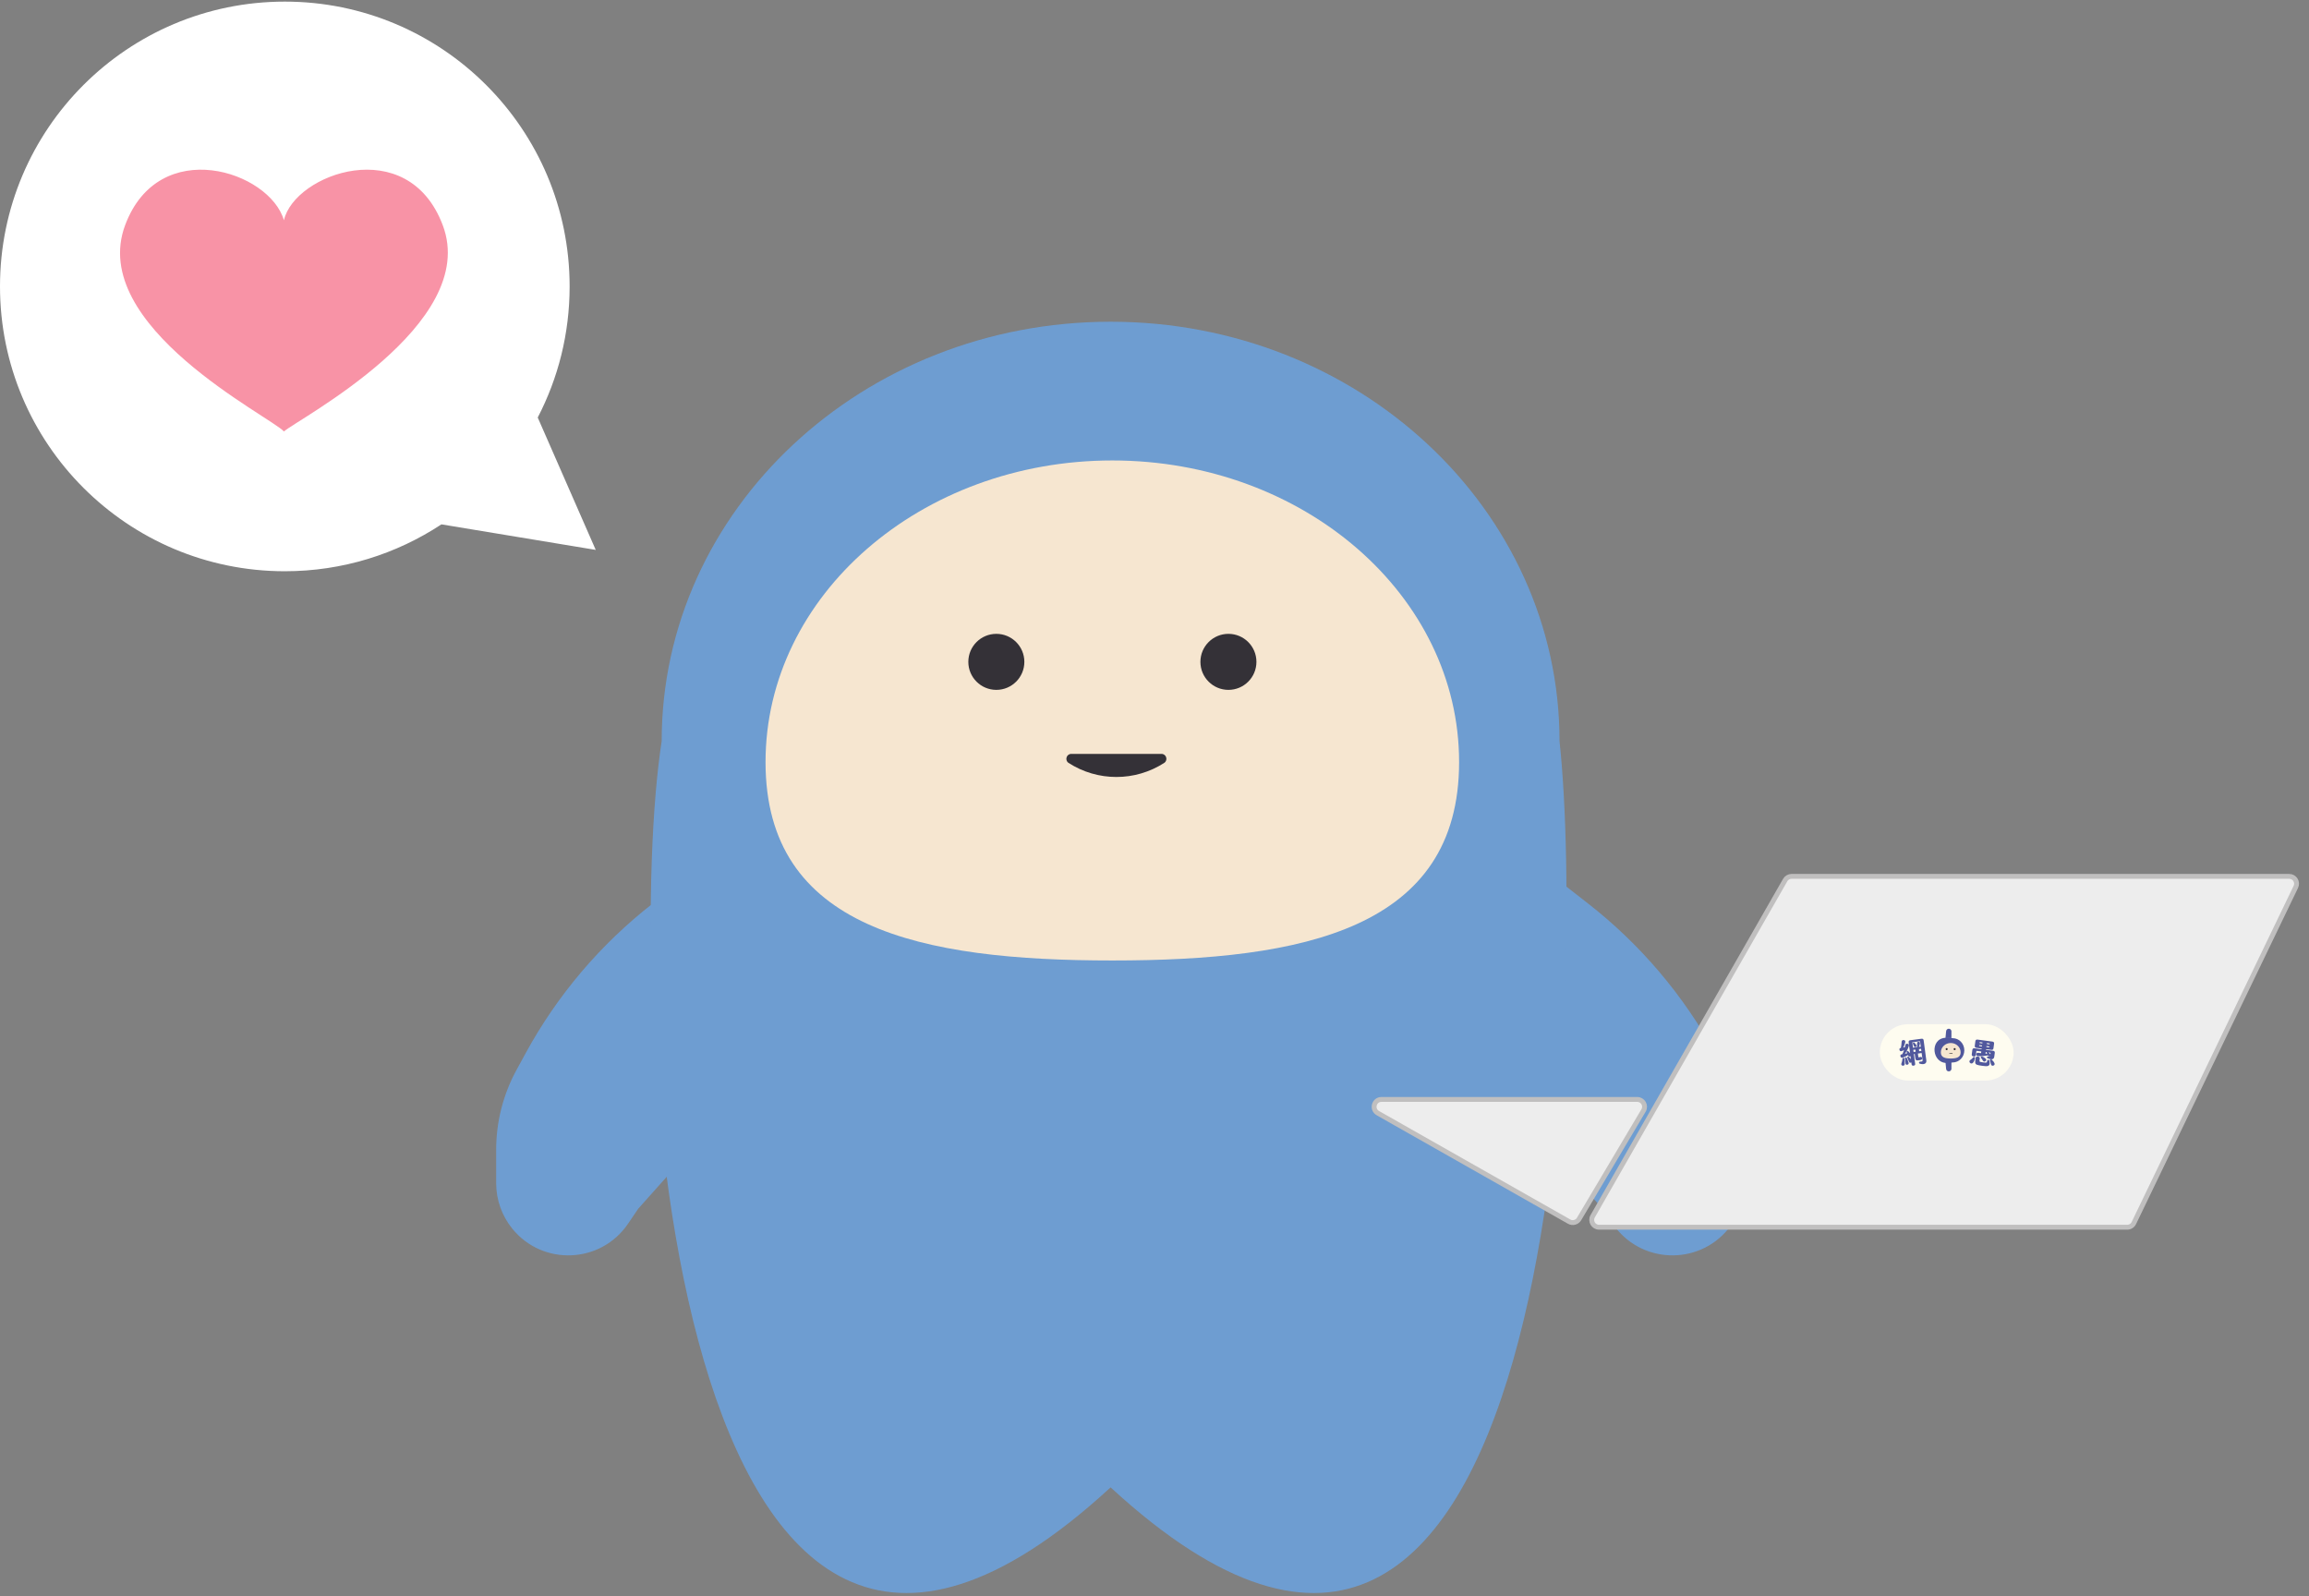 <svg width="473" height="327" viewBox="0 0 473 327" fill="none" xmlns="http://www.w3.org/2000/svg">
<rect x="0" y="0" width="473" height="327" fill="#808080" stroke="none"/>
<path d="M141.621 178.906V235.407L130.717 247.632L128.655 250.674C123.097 258.872 111.207 259.39 104.956 251.707C102.811 249.072 101.641 245.777 101.641 242.379V235.512C101.641 229.806 103.072 224.191 105.805 219.182L107.683 215.738C114.159 203.865 123 193.446 133.66 185.122L141.621 178.906Z" fill="#6E9DD1"/>
<path d="M317.401 178.906V235.407L328.305 247.632L330.367 250.674C335.925 258.872 347.816 259.39 354.066 251.707C356.211 249.072 357.382 245.777 357.382 242.379V235.512C357.382 229.806 355.95 224.191 353.217 219.182L351.339 215.738C344.863 203.865 336.022 193.446 325.362 185.122L317.401 178.906Z" fill="#6E9DD1"/>
<path d="M319.471 151.83C324.792 201.449 319.471 389.418 227.507 304.685C135.544 389.418 127.871 201.449 135.544 151.83C135.544 104.376 176.717 65.906 227.507 65.906C278.298 65.906 319.471 104.376 319.471 151.83Z" fill="#6E9DD1"/>
<path d="M298.898 156.112C298.898 190.236 267.093 196.753 227.859 196.753C188.625 196.753 156.82 190.236 156.82 156.112C156.82 121.987 188.625 94.324 227.859 94.324C267.093 94.324 298.898 121.987 298.898 156.112Z" fill="#F6E6D0"/>
<circle cx="204.101" cy="135.58" r="5.738" fill="#343137"/>
<circle cx="251.643" cy="135.58" r="5.738" fill="#343137"/>
<path d="M218.855 156.253C218.073 155.674 218.483 154.432 219.456 154.432H237.927C238.9 154.432 239.31 155.674 238.528 156.253C232.544 160.132 224.839 160.132 218.855 156.253Z" fill="#343137"/>
<path d="M365.697 180.278C365.964 179.811 366.461 179.523 366.998 179.523H468.953C470.059 179.523 470.784 180.679 470.305 181.675L437.12 250.544C436.87 251.063 436.345 251.393 435.769 251.393H327.565C326.413 251.393 325.691 250.148 326.263 249.148L365.697 180.278Z" fill="#EDEDED" stroke="#C0BFBF"/>
<rect x="385.078" y="209.809" width="27.416" height="11.544" rx="5.772" fill="#FEFCF0"/>
<path d="M399.754 217.548H398.531L398.642 218.755L398.67 218.986C398.742 219.599 399.618 219.637 399.743 219.032C399.75 218.996 399.754 218.959 399.754 218.922V218.303V217.548Z" fill="#50589D"/>
<path d="M399.754 212.654H398.531L398.642 211.446L398.67 211.215C398.742 210.602 399.618 210.564 399.743 211.169C399.75 211.205 399.754 211.242 399.754 211.279V211.898V212.654Z" fill="#50589D"/>
<path d="M400.005 217.644C399.732 217.673 399.387 217.714 399.007 217.741C395.703 217.973 395.234 212.756 398.542 212.588C399.098 212.56 399.619 212.611 400.005 212.669C401.324 212.669 402.394 213.783 402.394 215.157C402.394 216.531 401.324 217.644 400.005 217.644Z" fill="#50589D"/>
<path d="M401.64 215.573C401.64 216.631 400.732 216.833 399.612 216.833C398.492 216.833 397.584 216.631 397.584 215.573C397.584 214.516 398.492 213.658 399.612 213.658C400.732 213.658 401.64 214.516 401.64 215.573Z" fill="#F6E6D0"/>
<path d="M399.319 215.819C399.283 215.782 399.31 215.721 399.361 215.721L399.925 215.721C399.976 215.721 400.008 215.777 399.981 215.821C399.968 215.842 399.945 215.855 399.92 215.853L399.666 215.836L399.361 215.837C399.345 215.837 399.33 215.831 399.319 215.819Z" fill="#343137"/>
<ellipse cx="398.774" cy="214.909" rx="0.205" ry="0.213" fill="#343137"/>
<ellipse cx="400.411" cy="214.909" rx="0.205" ry="0.213" fill="#343137"/>
<path d="M393.631 212.781C393.876 212.748 394.027 212.864 394.06 213.108L394.613 217.238C394.704 217.918 394.052 218.141 393.26 217.886C393.142 217.849 393.094 217.755 393.109 217.641C393.124 217.532 393.193 217.476 393.329 217.469C393.824 217.45 393.855 217.417 393.839 217.123L393.65 215.711L392.882 215.814L392.966 216.441C392.983 216.569 392.999 216.603 393.11 216.588C393.162 216.581 393.272 216.56 393.351 216.532C393.498 216.477 393.635 216.482 393.712 216.661C393.797 216.851 393.76 216.974 393.601 217.072C393.464 217.155 393.365 217.163 393.143 217.192C392.503 217.278 392.404 217.197 392.333 216.668L392.23 215.901L392.056 215.925L392.325 217.941C392.352 218.138 392.239 218.266 392 218.297C391.761 218.329 391.619 218.236 391.592 218.039L391.537 217.626L391.504 217.648C391.323 217.755 391.163 217.712 391.085 217.521C390.977 217.252 390.846 216.932 390.735 216.722C390.679 216.611 390.685 216.528 390.766 216.47C390.858 216.404 390.944 216.422 391.025 216.5C391.174 216.64 391.328 216.814 391.452 216.993L391.364 216.331C391.348 216.345 391.326 216.359 391.304 216.374C391.128 216.474 390.963 216.437 390.89 216.24L390.845 216.128C390.487 216.377 390.164 216.527 389.8 216.64C389.544 216.722 389.375 216.656 389.312 216.404C389.25 216.158 389.336 216.01 389.627 215.966L389.691 215.957C389.833 215.69 389.947 215.397 390.044 215.1C389.89 215.185 389.728 215.26 389.557 215.313C389.325 215.391 389.165 215.306 389.109 215.065C389.057 214.847 389.138 214.701 389.394 214.666C389.477 214.312 389.525 213.874 389.549 213.439C389.564 213.153 389.718 213.02 389.99 213.055C390.248 213.085 390.355 213.266 390.281 213.548C390.186 213.904 390.068 214.263 389.881 214.589C389.996 214.562 390.105 214.542 390.209 214.516C390.243 214.375 390.278 214.24 390.307 214.101C390.366 213.833 390.54 213.762 390.779 213.819C391.012 213.876 391.087 214.085 391.003 214.345C390.833 214.888 390.561 215.421 390.217 215.863C390.368 215.837 390.517 215.799 390.683 215.759C390.657 215.698 390.625 215.637 390.599 215.575C390.542 215.459 390.555 215.38 390.636 215.316C390.721 215.246 390.806 215.264 390.894 215.341C391.041 215.469 391.178 215.61 391.288 215.761L390.987 213.519C390.955 213.275 391.071 213.123 391.315 213.091L393.631 212.781ZM391.802 213.498C391.761 213.504 391.736 213.537 391.742 213.578L391.886 214.658C391.917 214.624 391.968 214.606 392.026 214.598L392.707 214.507C392.725 214.244 392.723 213.913 392.726 213.671C392.729 213.475 392.854 213.393 393.058 213.413C393.263 213.433 393.327 213.561 393.296 213.772C393.266 213.989 393.218 214.208 393.091 214.456L393.324 214.424C393.388 214.416 393.443 214.426 393.482 214.451L393.336 213.364C393.331 213.324 393.298 213.298 393.257 213.304L391.802 213.498ZM392.084 214.324C392.007 214.145 391.928 213.955 391.863 213.821C391.814 213.716 391.85 213.634 391.932 213.582C392.019 213.523 392.105 213.547 392.186 213.619C392.321 213.743 392.463 213.925 392.554 214.072C392.652 214.23 392.613 214.378 392.452 214.458C392.285 214.54 392.162 214.503 392.084 214.324ZM393.15 215.341L393.593 215.281L393.528 214.799C393.497 214.833 393.447 214.857 393.383 214.866L393.092 214.905L393.15 215.341ZM391.934 215.018L391.998 215.495L392.429 215.437L392.371 215.001L392.085 215.04C392.027 215.047 391.973 215.043 391.934 215.018ZM390.597 216.711C390.728 216.983 390.875 217.33 390.975 217.678C391.041 217.905 390.96 218.052 390.73 218.101C390.505 218.149 390.364 218.067 390.342 217.816C390.314 217.47 390.276 217.144 390.227 216.826C390.211 216.704 390.255 216.633 390.357 216.601C390.454 216.571 390.547 216.605 390.597 216.711ZM389.902 216.698C390.014 216.694 390.093 216.749 390.119 216.899C390.174 217.223 390.202 217.651 390.19 217.96C390.177 218.222 389.97 218.356 389.737 218.299C389.517 218.245 389.418 218.081 389.513 217.82C389.605 217.571 389.697 217.245 389.723 216.905C389.734 216.767 389.796 216.7 389.902 216.698Z" fill="#50589D"/>
<path d="M405.868 215.391L404.942 215.267C404.901 215.261 404.868 215.287 404.863 215.327L404.758 216.107C404.727 216.34 404.558 216.447 404.289 216.411C404.019 216.375 403.884 216.227 403.915 215.994L404.039 215.069C404.071 214.825 404.224 214.709 404.47 214.742L405.928 214.937L405.947 214.797L404.864 214.652C404.618 214.619 404.501 214.468 404.533 214.223L404.659 213.286C404.691 213.042 404.844 212.926 405.09 212.959L408.159 213.369C408.405 213.402 408.522 213.554 408.489 213.799L408.364 214.735C408.331 214.98 408.178 215.096 407.933 215.063L406.849 214.918L406.83 215.057L408.3 215.254C408.546 215.287 408.663 215.439 408.63 215.683L408.529 216.445C408.448 217.045 407.981 217.154 407.151 216.765C407.032 216.713 406.996 216.625 407.033 216.53C407.07 216.434 407.151 216.403 407.278 216.432C407.544 216.497 407.65 216.464 407.685 216.333L407.64 216.362C407.465 216.463 407.323 216.414 407.24 216.226L407.228 216.188C406.688 216.3 405.919 216.387 405.215 216.346C404.961 216.33 404.829 216.205 404.849 215.965C404.868 215.737 405.002 215.624 405.265 215.665L405.821 215.74L405.868 215.391ZM405.519 213.538L405.503 213.66L406.089 213.738L406.114 213.546L405.599 213.477C405.558 213.472 405.525 213.497 405.519 213.538ZM407.016 213.667L406.991 213.859L407.576 213.937L407.593 213.815C407.598 213.774 407.573 213.741 407.532 213.736L407.016 213.667ZM405.491 214.286L406.006 214.355L406.033 214.157L405.447 214.079L405.43 214.207C405.424 214.248 405.45 214.281 405.491 214.286ZM406.935 214.278L406.908 214.476L407.424 214.545C407.465 214.55 407.498 214.525 407.503 214.484L407.52 214.356L406.935 214.278ZM407.021 215.545L406.77 215.511L406.726 215.837C406.85 215.848 406.969 215.852 407.081 215.861L407.01 215.721C406.972 215.651 406.979 215.593 407.021 215.545ZM407.768 215.716C407.773 215.675 407.748 215.642 407.707 215.637L407.326 215.586C407.461 215.693 407.588 215.81 407.706 215.95L407.732 215.983L407.768 215.716ZM406.068 216.43C406.284 216.512 406.532 216.664 406.729 216.839C406.921 217.006 406.937 217.204 406.735 217.372C406.541 217.53 406.337 217.497 406.2 217.271C406.088 217.09 405.96 216.884 405.816 216.711C405.745 216.624 405.761 216.549 405.819 216.468C405.878 216.387 405.972 216.394 406.068 216.43ZM407.309 217.094C407.427 217.104 407.487 217.189 407.519 217.311C407.738 218.164 407.433 218.443 406.765 218.401C406.28 218.372 405.725 218.286 405.399 218.224C404.695 218.095 404.547 217.909 404.637 217.24L404.699 216.774C404.736 216.501 404.904 216.399 405.18 216.436C405.455 216.473 405.591 216.615 405.554 216.889L405.511 217.215C405.481 217.436 405.521 217.494 405.718 217.538C406.048 217.612 406.468 217.674 406.784 217.681C406.968 217.682 407.022 217.594 407.087 217.283C407.118 217.139 407.197 217.085 407.309 217.094ZM404.463 216.535C404.58 216.593 404.598 216.684 404.569 216.81C404.493 217.155 404.405 217.416 404.183 217.694C404.032 217.882 403.745 217.932 403.549 217.71C403.362 217.502 403.417 217.266 403.646 217.113C403.882 216.955 404.021 216.85 404.176 216.627C404.257 216.514 404.351 216.479 404.463 216.535ZM408.549 217.763C408.656 217.99 408.604 218.197 408.342 218.286C408.08 218.375 407.894 218.25 407.837 217.964C407.791 217.727 407.724 217.511 407.645 217.299C407.602 217.18 407.638 217.084 407.741 217.027C407.844 216.97 407.93 216.999 408.02 217.082C408.228 217.27 408.419 217.485 408.549 217.763Z" fill="#50589D"/>
<path d="M335.389 225.217C336.552 225.217 337.273 226.483 336.679 227.483L323.473 249.711C323.056 250.414 322.154 250.653 321.444 250.25L282.253 228.022C280.913 227.261 281.453 225.217 282.993 225.217H335.389Z" fill="#EDEDED" stroke="#C0BFBF" stroke-linejoin="round"/>
<path fill-rule="evenodd" clip-rule="evenodd" d="M110.155 85.528C114.329 77.49 116.688 68.358 116.688 58.674C116.688 26.452 90.567 0.33 58.344 0.33C26.122 0.33 0 26.452 0 58.674C0 90.897 26.122 117.019 58.344 117.019C70.196 117.019 81.222 113.485 90.427 107.414L122.037 112.644L110.155 85.528Z" fill="white"/>
<path d="M90.696 46.129C83.541 27.124 60.288 35.62 58.164 45.123C55.258 35.061 32.564 27.571 25.632 46.129C17.919 66.811 55.481 85.368 58.164 88.387C60.847 85.927 98.41 66.475 90.696 46.129Z" fill="#F893A6"/>
</svg>
